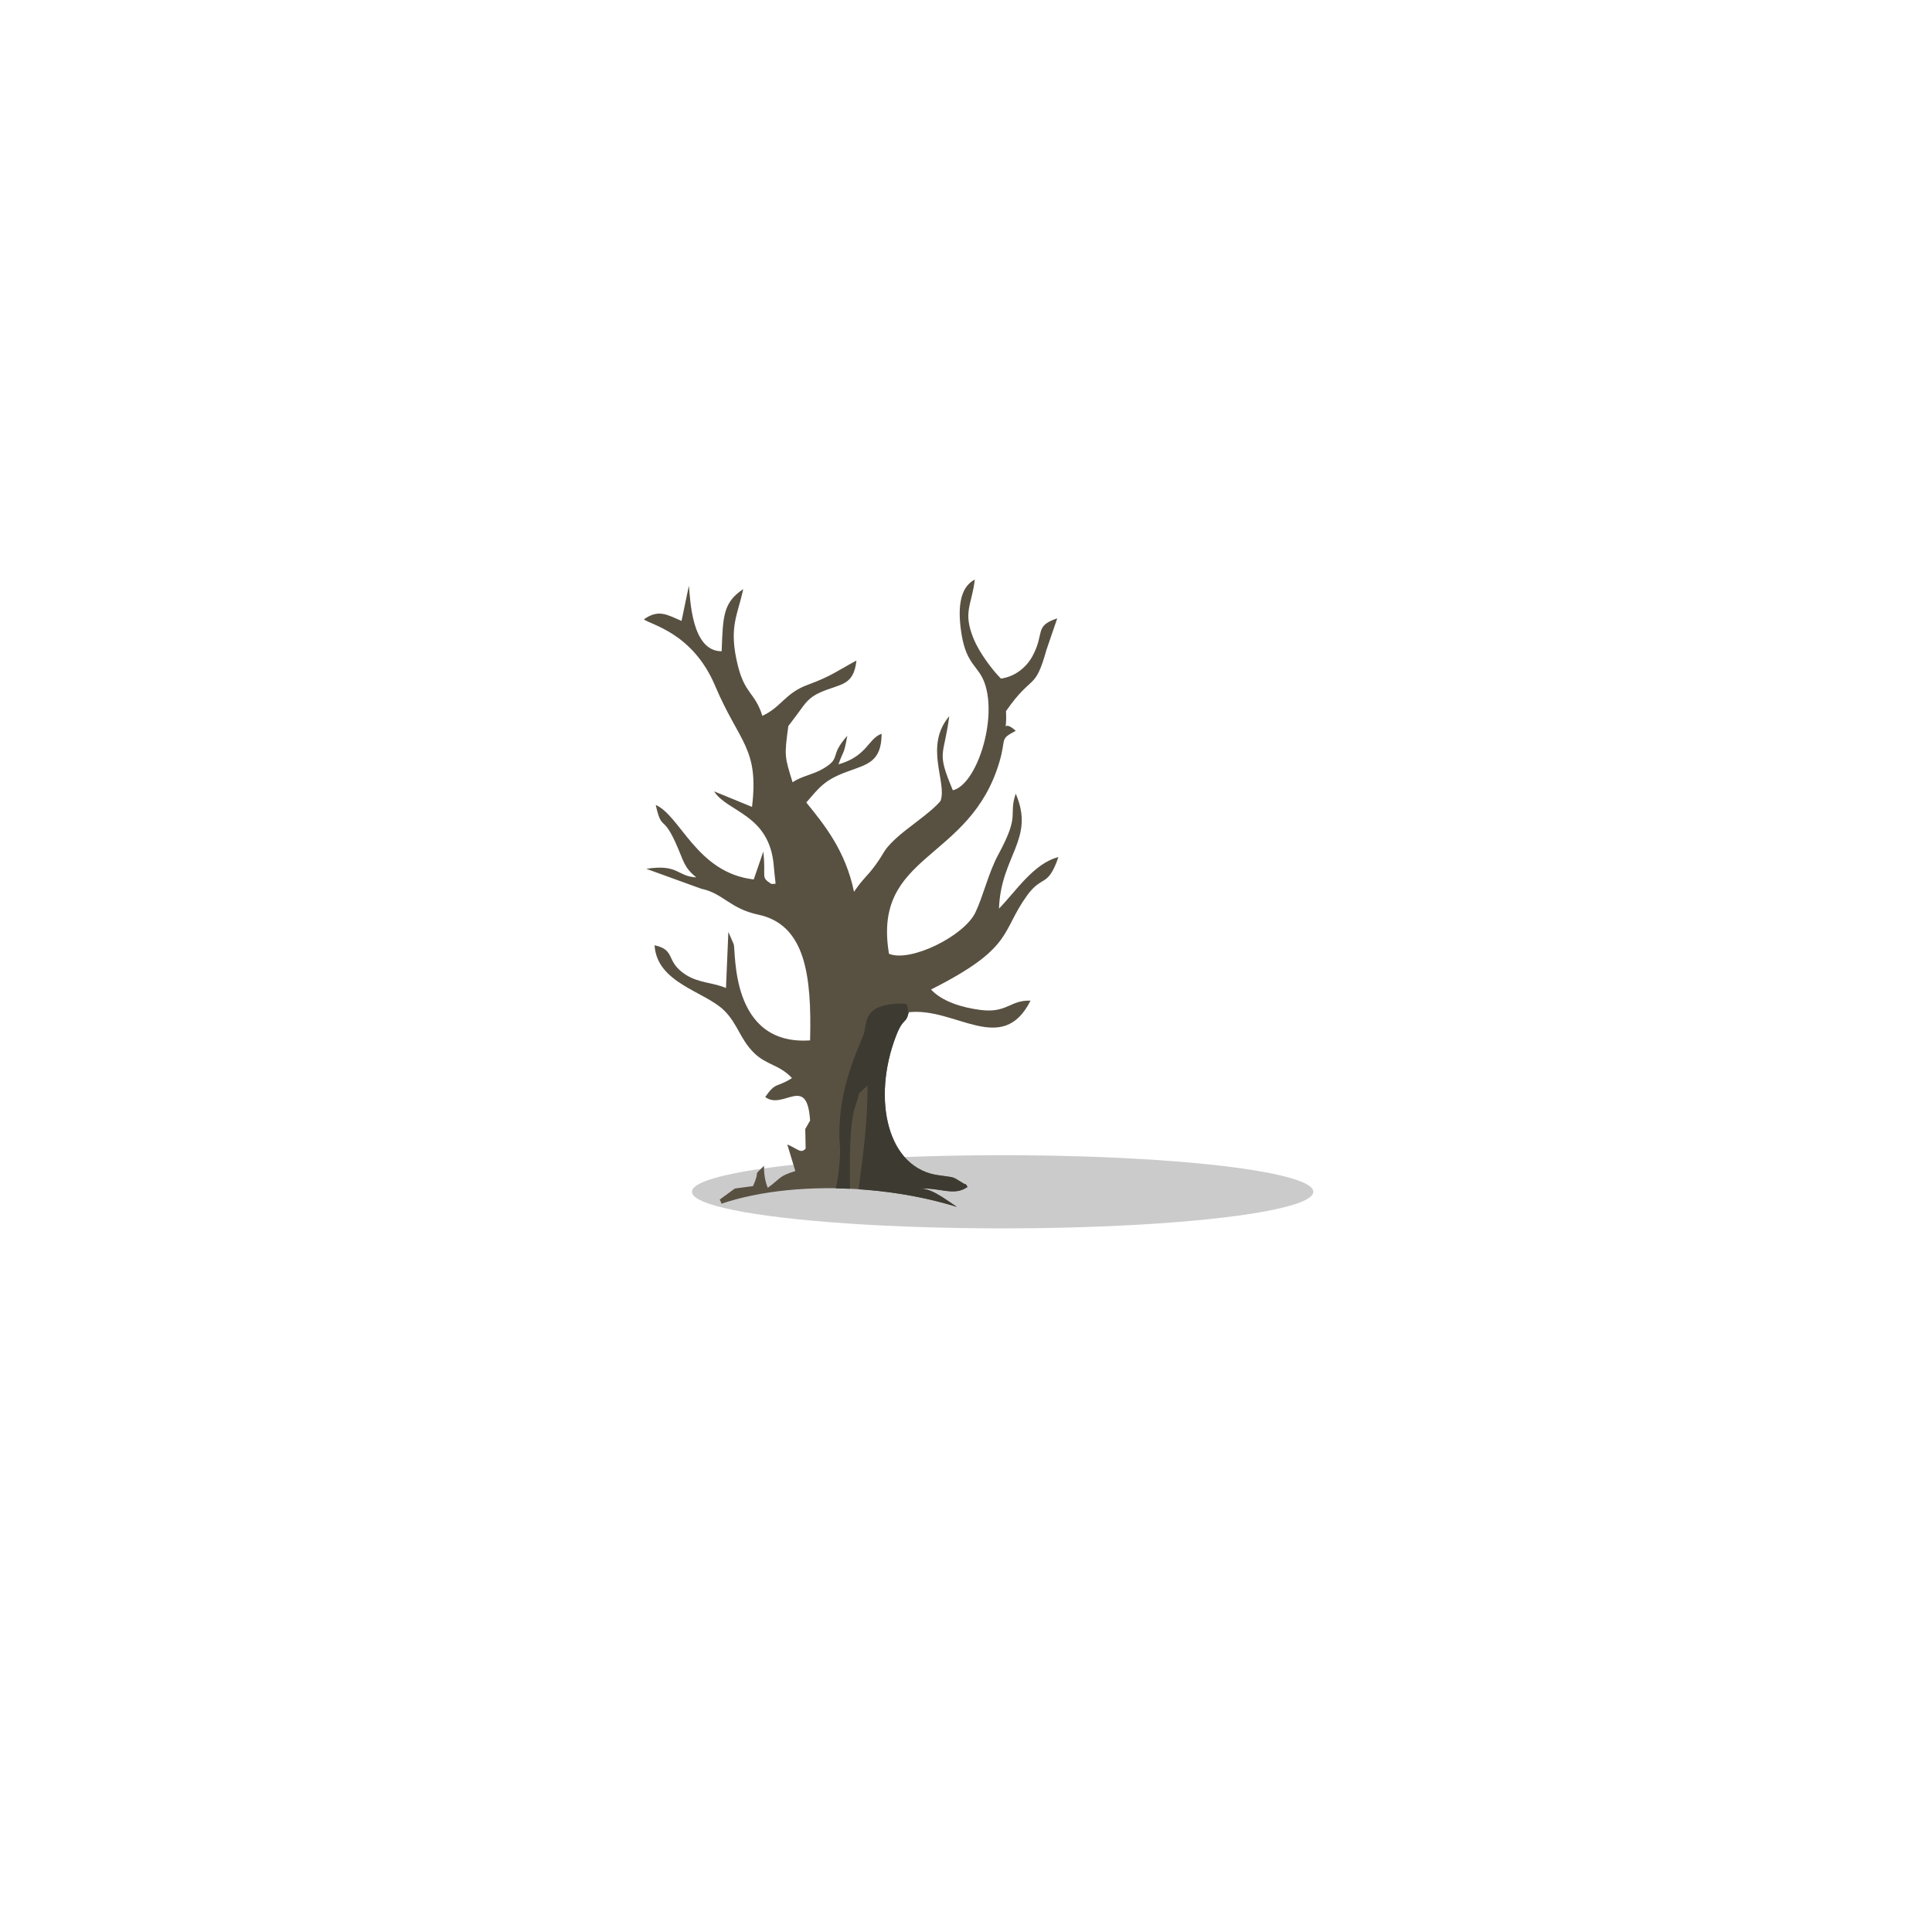 <svg id="relief-deadTree-2" viewBox="-10 -9 30 30">
          <ellipse fill="#999999" opacity=".5" cx="5.569" cy="9.506" rx="4.825" ry=".568"></ellipse>
          <path fill="#585142" d="M1.679 3.53l-0.591 -0.242c0.205,0.323 0.857,0.353 0.926,1.147 0.019,0.217 0.033,0.287 0.027,0.288l-0.063 0.003c-0.174,-0.114 -0.08,-0.081 -0.125,-0.503l-0.149 0.433c-0.884,-0.102 -1.135,-0.986 -1.522,-1.157 0.095,0.416 0.107,0.144 0.306,0.582 0.133,0.291 0.123,0.38 0.324,0.543 -0.302,-0.015 -0.272,-0.211 -0.776,-0.133l0.852 0.309c0.341,0.071 0.447,0.31 0.887,0.403 0.73,0.155 0.83,0.942 0.804,1.952 -1.256,0.086 -1.147,-1.402 -1.187,-1.495l-0.082 -0.19 -0.037 0.872c-0.195,-0.086 -0.419,-0.076 -0.621,-0.204 -0.328,-0.209 -0.148,-0.386 -0.488,-0.46 0.037,0.59 0.774,0.712 1.08,1.012 0.209,0.205 0.249,0.447 0.461,0.656 0.198,0.196 0.392,0.181 0.593,0.394 -0.239,0.155 -0.246,0.051 -0.416,0.294 0.279,0.213 0.651,-0.364 0.697,0.366l-0.075 0.131 0.006 0.304c-0.076,0.082 -0.11,0.011 -0.285,-0.064l0.125 0.413c-0.261,0.082 -0.209,0.099 -0.428,0.26 -0.069,-0.159 -0.057,-0.341 -0.058,-0.342 -0.197,0.196 -0.041,0.025 -0.172,0.316l-0.281 0.037 -0.235 0.172c0.017,0.03 0.023,0.05 0.026,0.064 0.589,-0.198 1.377,-0.286 2.232,-0.218 0.517,0.041 1.001,0.135 1.424,0.266 -0.209,-0.138 -0.415,-0.307 -0.609,-0.281 0.338,-0.033 0.557,0.127 0.776,-0.029 -0.012,-0.017 -0.034,-0.059 -0.041,-0.04 -0.218,-0.13 -0.13,-0.099 -0.383,-0.137 -0.834,-0.091 -1.062,-1.199 -0.685,-2.171 0.115,-0.296 0.15,-0.168 0.195,-0.363 0.726,-0.082 1.452,0.692 1.891,-0.18 -0.32,-0.012 -0.36,0.198 -0.78,0.144 -0.287,-0.037 -0.595,-0.132 -0.765,-0.317 1.289,-0.649 1.081,-0.891 1.489,-1.457 0.238,-0.33 0.324,-0.118 0.489,-0.599 -0.384,0.096 -0.668,0.541 -0.923,0.8 0.029,-0.822 0.565,-1.081 0.26,-1.785 -0.119,0.358 0.079,0.301 -0.272,0.949 -0.149,0.275 -0.23,0.634 -0.353,0.894 -0.175,0.369 -1.014,0.782 -1.343,0.643 -0.263,-1.57 1.261,-1.424 1.717,-2.986 0.108,-0.37 -0.005,-0.34 0.252,-0.476 -0.237,-0.214 -0.132,0.128 -0.152,-0.305 0.412,-0.594 0.446,-0.3 0.629,-0.954l0.167 -0.487c-0.364,0.121 -0.189,0.226 -0.385,0.587 -0.099,0.181 -0.278,0.32 -0.49,0.348 -0.148,-0.149 -0.34,-0.415 -0.422,-0.614 -0.173,-0.422 -0.033,-0.515 0.017,-0.923 -0.251,0.126 -0.267,0.488 -0.203,0.866 0.078,0.457 0.259,0.473 0.354,0.737 0.204,0.567 -0.123,1.58 -0.492,1.669 -0.26,-0.618 -0.139,-0.51 -0.056,-1.151 -0.396,0.467 -0.03,1.025 -0.135,1.315 -0.147,0.182 -0.526,0.422 -0.71,0.599 -0.19,0.182 -0.146,0.185 -0.299,0.395 -0.136,0.187 -0.189,0.203 -0.335,0.418 -0.132,-0.638 -0.46,-1.041 -0.741,-1.387 0.2,-0.229 0.278,-0.348 0.631,-0.477 0.318,-0.117 0.536,-0.151 0.539,-0.59 -0.212,0.075 -0.221,0.347 -0.67,0.475 0.08,-0.232 0.081,-0.13 0.137,-0.444 -0.291,0.324 -0.08,0.338 -0.38,0.514 -0.156,0.091 -0.33,0.112 -0.47,0.208 -0.123,-0.402 -0.13,-0.399 -0.066,-0.872l0.153 -0.204c0.113,-0.154 0.163,-0.24 0.349,-0.322 0.307,-0.135 0.511,-0.092 0.556,-0.492 -0.281,0.15 -0.387,0.242 -0.752,0.375 -0.357,0.13 -0.41,0.345 -0.709,0.484 -0.114,-0.365 -0.271,-0.334 -0.382,-0.786 -0.145,-0.593 -0.003,-0.769 0.085,-1.182 -0.313,0.209 -0.315,0.419 -0.335,0.965 -0.469,0.001 -0.486,-0.806 -0.509,-1.018l-0.114 0.547c-0.229,-0.099 -0.356,-0.185 -0.585,-0.025 0.102,0.084 0.757,0.207 1.105,1.029 0.377,0.892 0.686,0.964 0.574,1.888z"></path>
          <path fill="#3D3A31" d="M4.856 9.741c-0.209,-0.138 -0.415,-0.307 -0.609,-0.281 0.338,-0.033 0.557,0.127 0.776,-0.029 -0.012,-0.017 -0.034,-0.059 -0.041,-0.04 -0.218,-0.13 -0.13,-0.099 -0.383,-0.137 -0.834,-0.091 -1.062,-1.199 -0.685,-2.171 0.115,-0.296 0.15,-0.168 0.195,-0.363 -0.047,-0.123 0.044,-0.151 -0.217,-0.132 -0.484,0.036 -0.433,0.301 -0.475,0.451 -0.043,0.155 -0.357,0.724 -0.382,1.462 -0.011,0.329 0.033,0.246 -0.008,0.659 -0.011,0.108 -0.031,0.205 -0.048,0.293 0.072,0.001 0.145,0.004 0.218,0.007 -0,-0.473 -0.012,-1.002 0.086,-1.288 0.102,-0.297 -0.015,-0.107 0.188,-0.32 0,0.648 -0.081,1.158 -0.139,1.615l0.099 0.007c0.517,0.041 1.001,0.135 1.424,0.266z"></path>
        </svg>